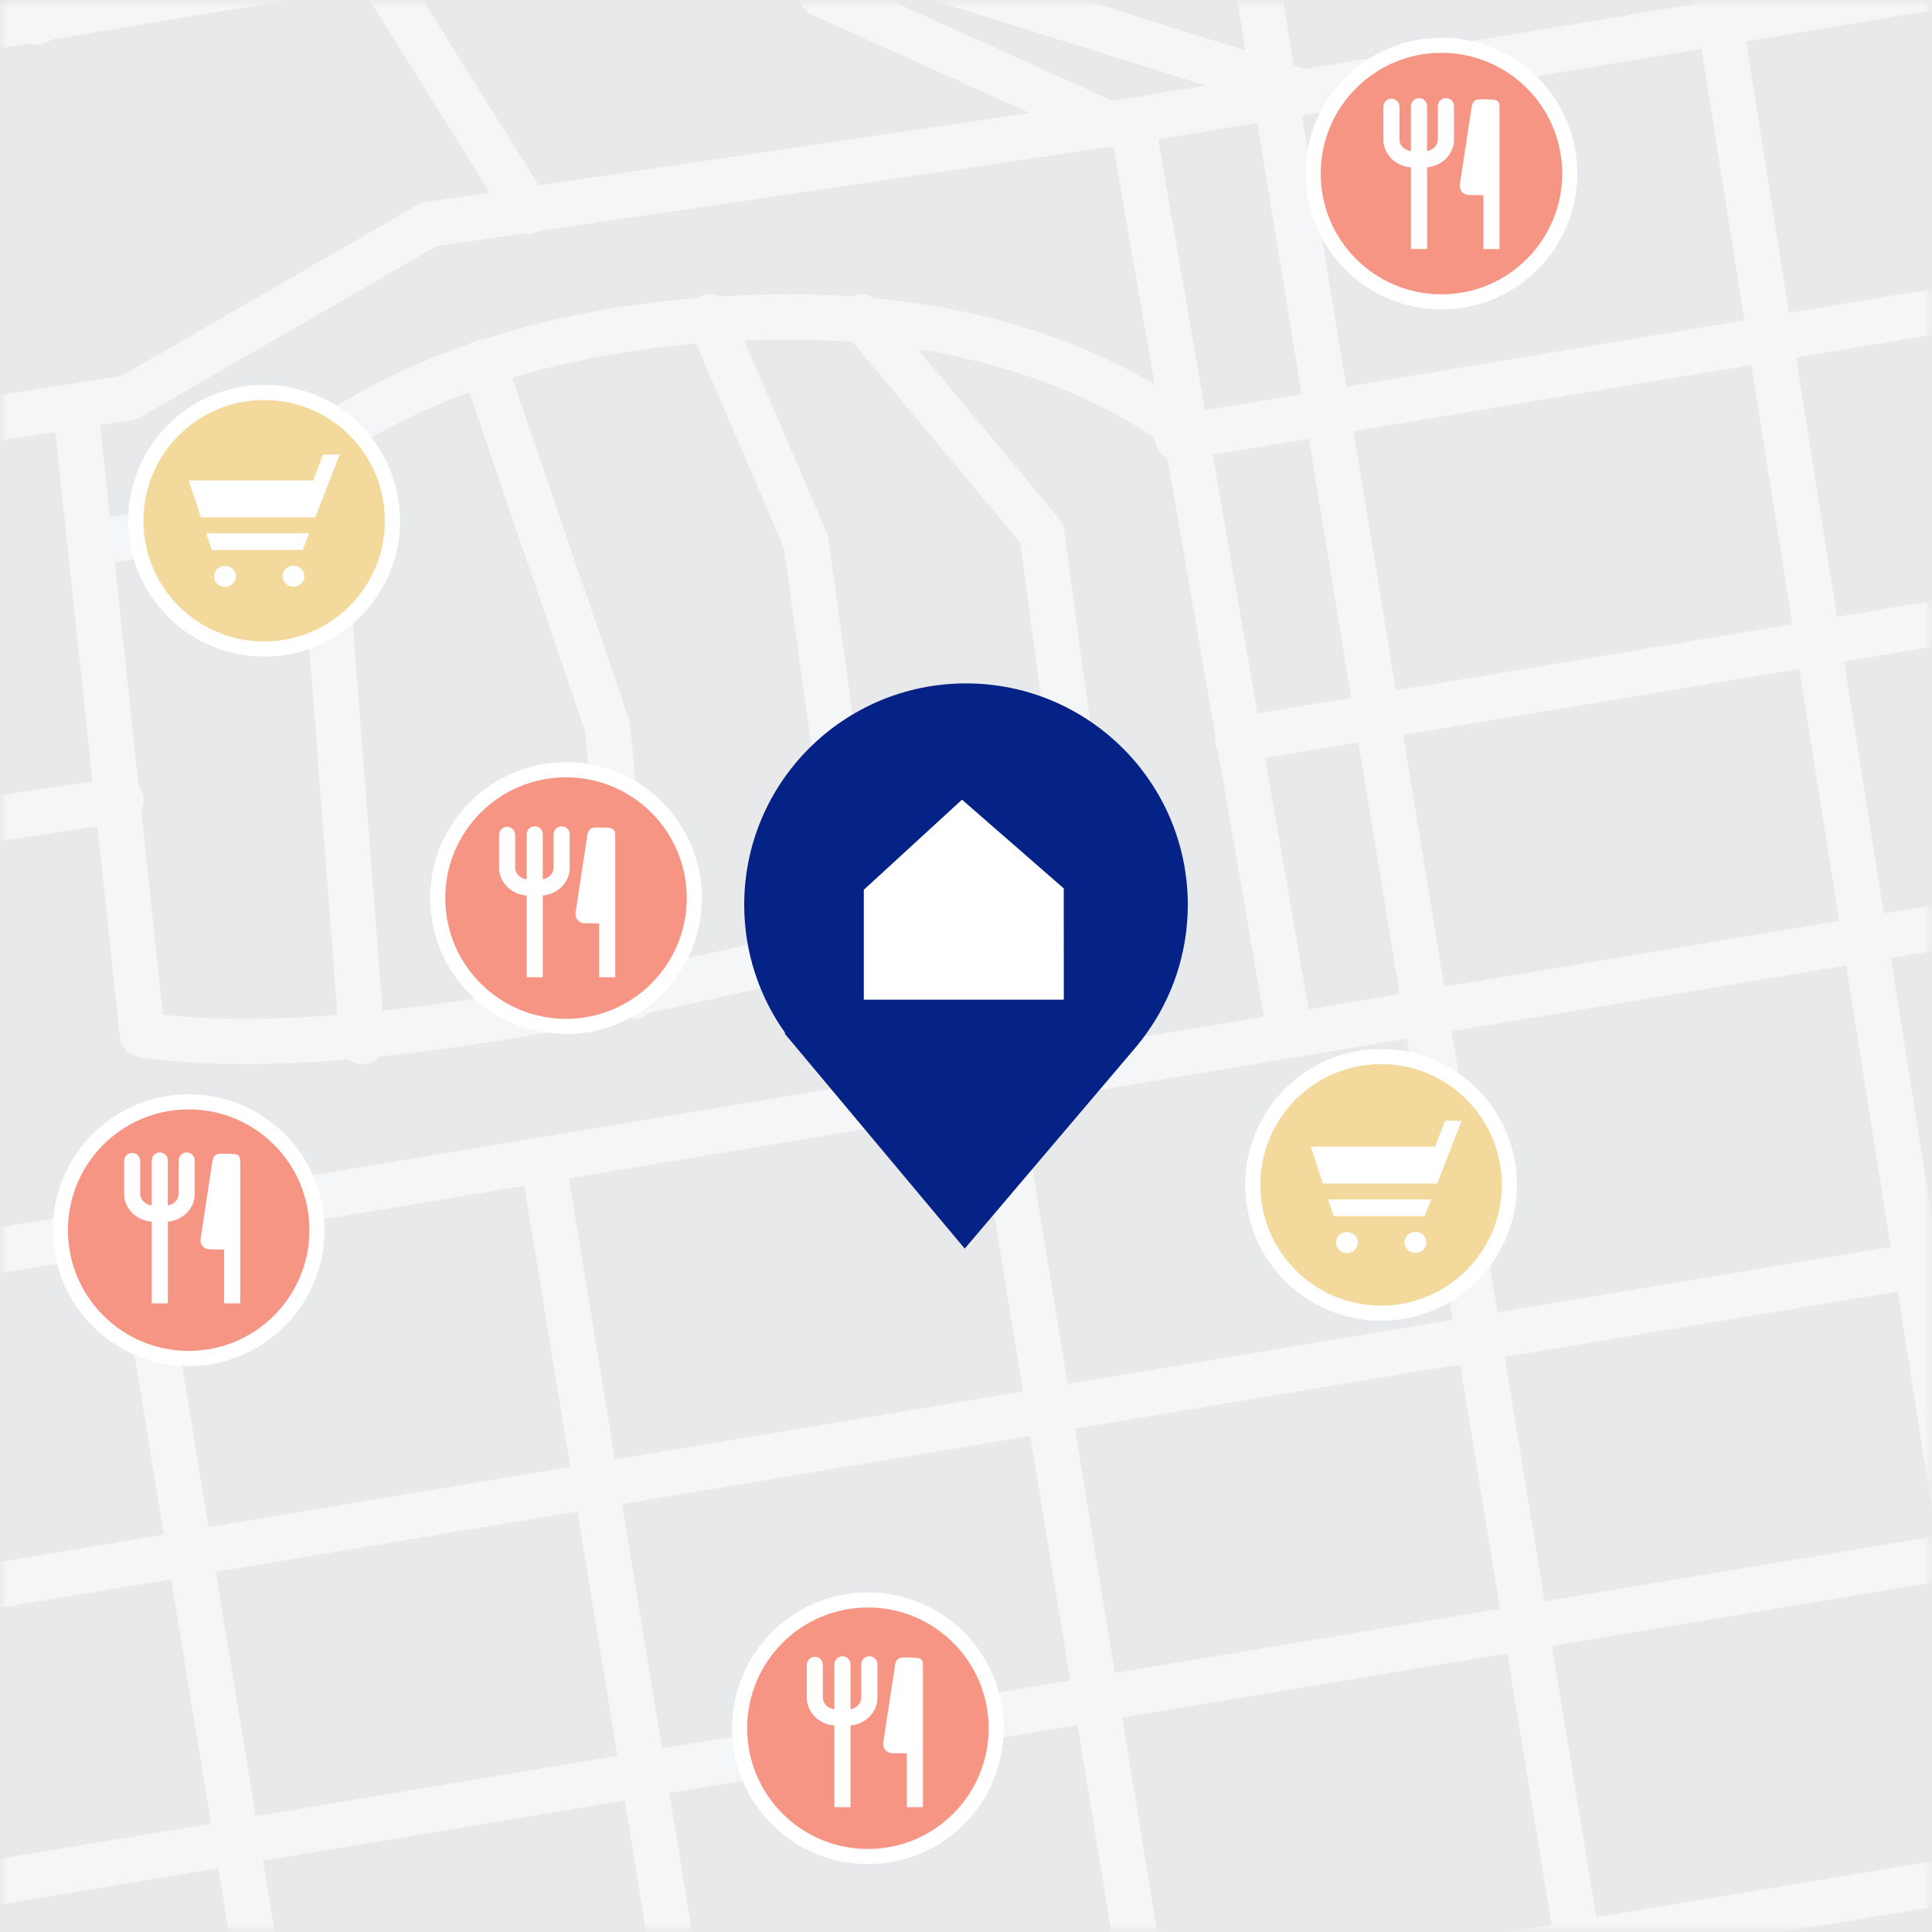<svg preserveAspectRatio="xMaxYMid slice" width="100%" height="128" viewBox="0 0 128 128" xmlns="http://www.w3.org/2000/svg" xmlns:xlink="http://www.w3.org/1999/xlink"><defs><path id="a" d="M0 0h128v128H0z"/><path id="c" d="M0 0h128v128H0z"/></defs><g fill="none" fill-rule="evenodd"><path fill="#E8E9EA" d="M0 0h128v128H0z"/><mask id="b" fill="white"><use xlink:href="#a"/></mask><g mask="url(#b)"><mask id="d" fill="white"><use xlink:href="#c"/></mask><g mask="url(#d)" stroke="#F5F6F7" stroke-linecap="round" stroke-linejoin="round" stroke-width="3"><path d="M112-11l21 133M83-3l22.452 137.461M66 72l22.452 137.461M75 8l10.45 60.455M-8-59L2.45 1.455M36 77l22.452 137.461M9 81l22.452 137.461M-19 86l156-26M-30 110l156-26M-26 129l156-26M-17 149l156-26M82 49l156-26M78 29L234 3M75 8l156-26M-26 6l156-26M75 8l-46.58 6.869L8.543 26.349-15 30M25-2l10 16M52-7l2.415 6.615L73 8M54-4L86 6M5 27.015L9.435 68.562c7.676 1.113 18.894.104 33.654-3.026C57.848 62.406 67.485 59.73 72 57.51l-2.98-22.197L57.057 21"/><path d="M6 36l8.973-1.435c7.565-7.735 17.887-12.164 30.968-13.289C59.021 20.151 69.708 22.463 78 28.21M21 30l3 39"/><path d="M32 24l8.249 24.154L42 66M47 21l6.397 14.903L57 62M72 58l-6 14M8 53l-10.468 1.57C-6.156 55.861-8 59.965-8 66.881S-6.156 79.17-2.468 83"/></g><g mask="url(#d)" fill="#F3DA9C" stroke="#FFFFFF"><circle cx="8.5" cy="8.5" r="8.5" transform="translate(83 70)"/></g><g mask="url(#d)"><g transform="translate(9 26)"><circle stroke="#FFFFFF" fill="#F3DA9C" cx="8.5" cy="8.5" r="8.5"/><path d="M12.836 5.829l-.949 2.449H4.313L3.5 5.829h8.243l.664-1.709H13.5l-.664 1.709zM4.661 9.326h6.821l-.429 1.108H5.029L4.661 9.326zM9.93 12.667c-.282-.27-.282-.713 0-.983.282-.27.746-.27 1.028 0 .282.27.282.713 0 .983-.282.27-.746.27-1.028 0zm-4.541.01c-.282-.27-.282-.713 0-.983.282-.27.746-.27 1.028 0 .282.27.282.713 0 .983-.282.27-.746.27-1.028 0zM87.17 49.967l-.949 2.449h-7.574l-.813-2.449h8.243l.664-1.709h1.093l-.664 1.709zm-8.175 3.497h6.821l-.429 1.108h-6.023l-.368-1.108zm5.268 3.341c-.282-.27-.282-.713 0-.983.282-.27.746-.27 1.028 0 .282.27.282.713 0 .983s-.746.27-1.028 0zm-4.541.01c-.282-.27-.282-.713 0-.983.282-.27.746-.27 1.028 0 .282.27.282.713 0 .983-.282.27-.746.27-1.028 0z" fill="#FFFFFF"/></g></g><g mask="url(#d)" fill="#F69583" stroke="#FFFFFF"><circle cx="8.5" cy="8.5" r="8.5" transform="translate(49 106)"/></g><g mask="url(#d)" fill="#F69583" stroke="#FFFFFF"><circle cx="8.5" cy="8.5" r="8.5" transform="translate(4 73)"/></g><g mask="url(#d)" fill="#F69583" stroke="#FFFFFF"><circle cx="8.5" cy="8.5" r="8.5" transform="translate(29 51)"/></g><g mask="url(#d)"><g transform="translate(8 3)"><circle stroke="#FFFFFF" fill="#F69583" cx="87.5" cy="8.5" r="8.5"/><path d="M90.707 3.59c.581 0 .64.175.64.586V13.5h-1.067V9.936l-1.003-.016c-.178-.011-.342-.1-.448-.244-.099-.135-.138-.303-.108-.467l.784-5.153.005-.022c.138-.57.457-.444 1.197-.444zM87.8 3.5c.294 0 .533.239.533.534v2.213c0 .959-.784 1.749-1.784 1.838v5.415h-1.067V8.087c-1.02-.069-1.829-.867-1.829-1.84V4.07c0-.295.239-.534.533-.534.294 0 .533.239.533.534v2.177c0 .388.331.71.762.769V4.034c0-.295.239-.534.533-.534.295 0 .533.239.533.534V7.009c.409-.075.717-.388.717-.762V4.034c0-.295.239-.534.533-.534zM32.12 51.834c.581 0 .64.175.64.586v9.324h-1.067v-3.564l-1.003-.016c-.178-.011-.342-.1-.448-.244-.099-.135-.138-.303-.108-.467l.784-5.153.005-.022c.138-.57.457-.444 1.197-.444zm-2.907-.09c.294 0 .533.239.533.534v2.213c0 .959-.784 1.749-1.784 1.838v5.415h-1.067v-5.413c-1.02-.069-1.829-.867-1.829-1.84V52.314c0-.295.239-.534.533-.534.294 0 .533.239.533.534v2.177c0 .388.331.71.762.769v-2.982c0-.295.239-.534.533-.534.295 0 .533.239.533.534v2.976c.409-.075.717-.388.717-.762v-2.213c0-.295.239-.534.533-.534zM7.277 73.442c.581 0 .64.175.64.586v9.324H6.85v-3.564L5.847 79.773c-.178-.011-.342-.1-.448-.244-.099-.135-.138-.303-.108-.467l.784-5.153.005-.022c.138-.57.457-.444 1.197-.444zm-2.907-.09c.294 0 .533.239.533.534v2.213c0 .959-.784 1.749-1.784 1.838v5.415H2.053v-5.413c-1.02-.069-1.829-.867-1.829-1.84v-2.177c0-.295.239-.534.533-.534.294 0 .533.239.533.534v2.177c0 .388.331.71.762.769v-2.982c0-.295.239-.534.533-.534.295 0 .533.239.533.534v2.976c.409-.075.717-.388.717-.762v-2.213c0-.295.239-.534.533-.534zM52.506 106.82c.581 0 .64.175.64.586v9.324H52.079v-3.564l-1.003-.016c-.178-.011-.342-.1-.448-.244-.099-.135-.138-.303-.108-.467l.784-5.153.005-.022c.138-.57.457-.444 1.197-.444zm-2.907-.09c.294 0 .533.239.533.534v2.213c0 .959-.784 1.749-1.784 1.838v5.415h-1.067v-5.413c-1.02-.069-1.829-.867-1.829-1.84v-2.177c0-.295.239-.534.533-.534.294 0 .533.239.533.534v2.177c0 .388.331.71.762.769V107.263c0-.295.239-.534.533-.534.295 0 .533.239.533.534v2.976c.409-.075.717-.388.717-.762v-2.213c0-.295.239-.534.533-.534z" fill="#FFFFFF"/></g></g><path d="M64 45.277c-8.116 0-14.694 6.568-14.694 14.67 0 3.175 1.014 6.111 2.731 8.513h-.066l11.945 14.264L75.25 69.38c.247-.293.481-.597.705-.909l.009-.011c1.716-2.401 2.73-5.338 2.73-8.513 0-8.102-6.579-14.67-14.694-14.67z" fill="#052286" mask="url(#d)"/><path fill="#FFFFFF" mask="url(#d)" d="M63.735 52.98l-6.506 5.97v7.281h13.251l-.003-7.372z"/></g></g></svg>